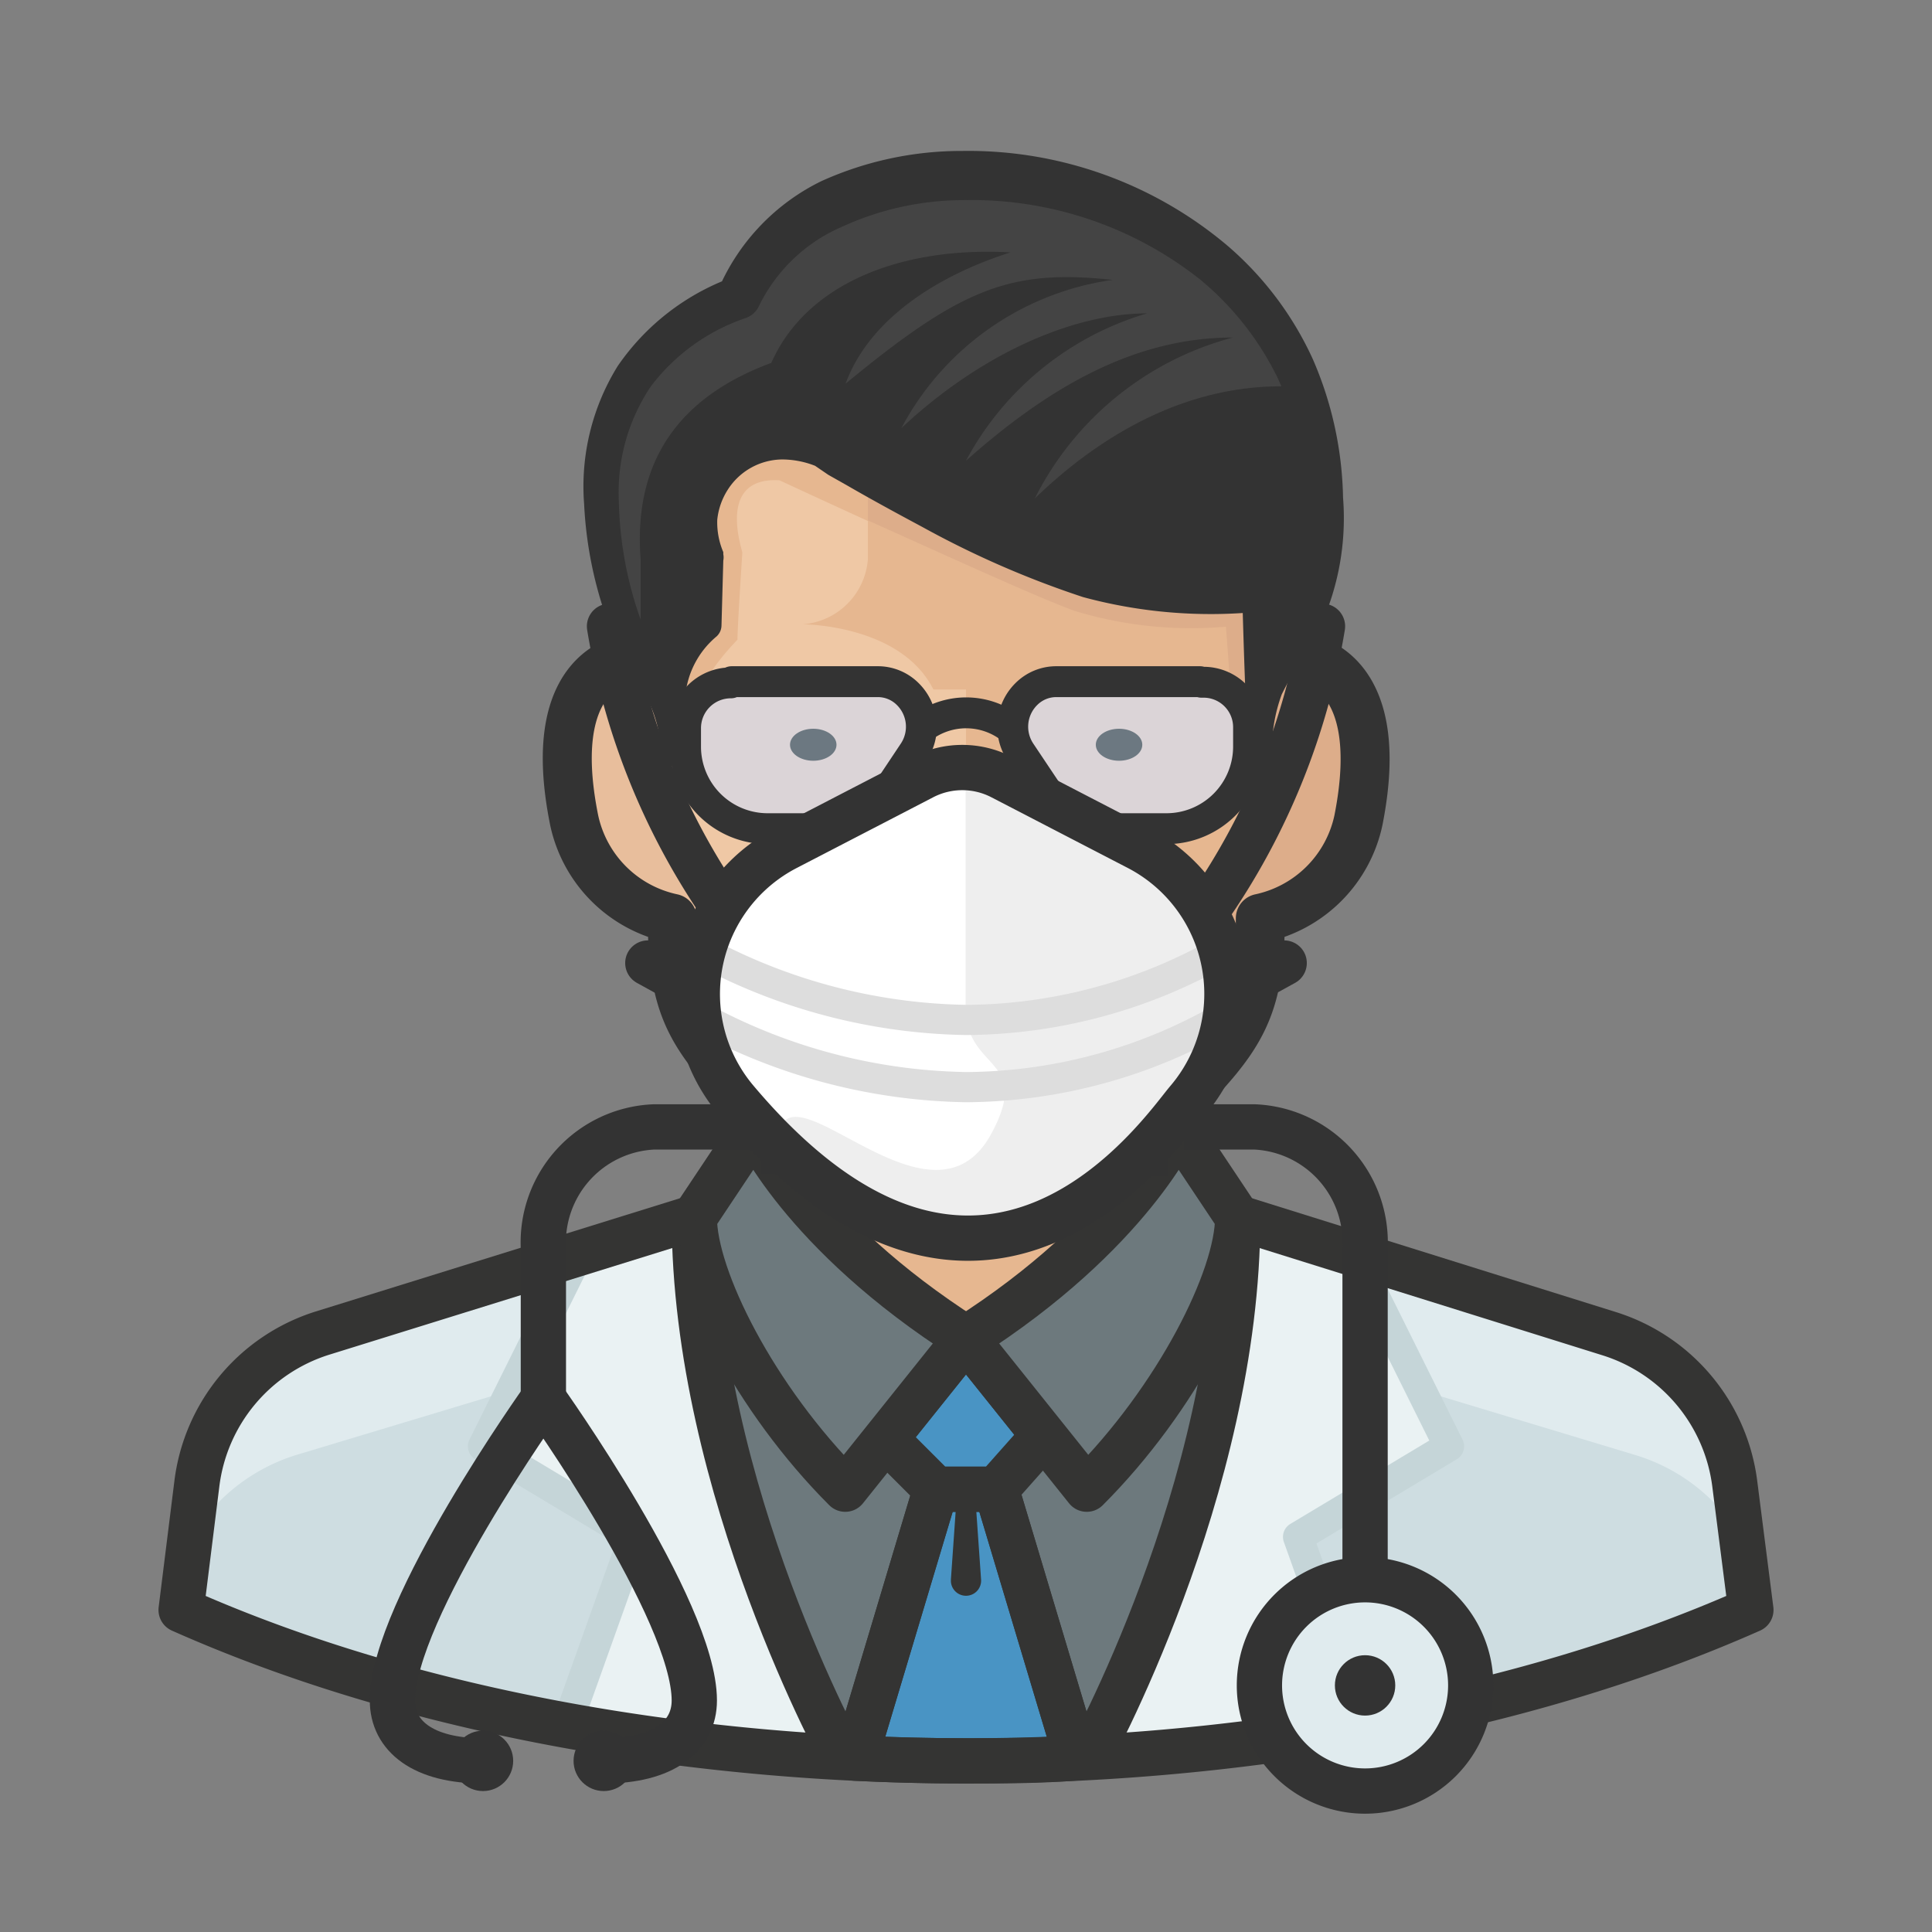 <?xml version="1.0" ?><svg height="64" viewBox="0 0 64 64" width="64" xmlns="http://www.w3.org/2000/svg"><rect x="0" y="0" width="64" height="64" fill="#808080" stroke="none"/><title/><g data-name="set-016@doctor-asian-male" id="a195d3ec-73a1-40cb-8878-e0dab29d44c3"><g data-name="doctor-asian-male" id="ef9ab402-ac90-457f-8653-07d77b166159"><g data-name="doctor-asian-male-2" id="eb2e25b5-9535-4f64-a2f0-c0ced4e162b3"><g data-name="Icons" id="e74a0506-3efc-4210-a15c-0a9cdde205b1"><path d="M53.31,44.181,41,40.331H23l-12.31,3.85a6,6,0,0,0-4.16,5L6,53.331c7.89,3.5,17.36,5,26,5s18.11-1.49,26-5l-.52-4.17A6,6,0,0,0,53.31,44.181Z" fill="#e0ebee"/><path d="M58,53.331,57.71,51a6.132,6.132,0,0,0-3.57-2.81l-12.79-3.86H22.65L9.87,48.181A6.162,6.162,0,0,0,6.3,51L6,53.331c7.89,3.5,17.36,5,26,5S50.11,56.841,58,53.331Z" fill="#cedde1"/><path d="M27.94,58.211c-.58-1.07-4.94-9.47-4.94-17.88h0l-3.83,1.2L16,47.911l5,3-2.24,6.24A71.834,71.834,0,0,0,27.94,58.211Z" fill="#eaf2f3"/><polyline fill="none" points="19.17 41.531 16 47.911 21 50.911 18.77 57.151" stroke="#c5d5d8" stroke-linejoin="round"/><path d="M36.06,58.211c.58-1.07,4.94-9.47,4.94-17.88h0l3.83,1.2L48,47.911l-5,3,2.24,6.24A71.834,71.834,0,0,1,36.06,58.211Z" fill="#eaf2f3"/><polyline fill="none" points="44.83 41.531 48 47.911 43 50.911 45.23 57.151" stroke="#c5d5d8" stroke-linejoin="round"/><path d="M36,58.331s5-9,5-18H23c0,9,5,18,5,18" fill="#6d797d" stroke="#343433" stroke-linejoin="round" stroke-width="1.5"/><polygon fill="#e6b790" points="37.97 43.341 31.97 48.331 25.97 43.341 25.97 36.341 37.97 36.341 37.97 43.341"/><path d="M32,58.331c1.21,0,2.44,0,3.67-.1C34.7,55,33,49.331,33,49.331H31l-2.67,8.91C29.56,58.3,30.79,58.331,32,58.331Z" fill="#4994c4" stroke="#343433" stroke-linejoin="round" stroke-width="1.5"/><path d="M35.67,58.241C34.7,55,33,49.331,33,49.331H31l-2.67,8.91" fill="none" stroke="#343433" stroke-miterlimit="10" stroke-width="1.5"/><path d="M32.29,49.331l.21,3a.5.5,0,1,1-1,.06v-.07l.21-3a.291.291,0,0,1,.309-.27h0A.3.3,0,0,1,32.29,49.331Z" fill="#343433"/><polygon fill="#4994c4" points="32 44.331 29.33 47.661 31 49.331 33 49.331 34.58 47.551 32 44.331" stroke="#343433" stroke-linejoin="round" stroke-width="1.5"/><path d="M25,37.331s1.53,3.51,7,7l-4,5c-3-3-5-7-5-9Z" fill="#6d797d" stroke="#343433" stroke-linejoin="round" stroke-width="1.5"/><path d="M39,37.331s-1.53,3.51-7,7l4,5c3-3,5-7,5-9Z" fill="#6d797d" stroke="#343433" stroke-linejoin="round" stroke-width="1.5"/><path d="M41,40.331l12.31,3.85a6,6,0,0,1,4.16,5l.53,4.15c-7.89,3.5-17.36,5-26,5s-18.11-1.49-26-5l.52-4.17a6,6,0,0,1,4.16-5L23,40.331" fill="none" stroke="#343433" stroke-linejoin="round" stroke-width="1.5"/><path d="M18,46.331s5,7,5,10c0,1.17-1,2-3,2" fill="none" stroke="#333" stroke-linejoin="round" stroke-width="1.5"/><path d="M16,58.331c-2,0-3-.83-3-2,0-3,5-10,5-10" fill="none" stroke="#333" stroke-linejoin="round" stroke-width="1.5"/><path d="M45.22,52.331v-11a3.831,3.831,0,0,0-3.65-4H39.22" fill="none" stroke="#333" stroke-linejoin="round" stroke-width="1.5"/><path d="M18,47.331v-6a3.831,3.831,0,0,1,3.65-4H25" fill="none" stroke="#333" stroke-linejoin="round" stroke-width="1.5"/><path d="M48.72,55.831a3.5,3.5,0,1,1-3.5-3.5A3.5,3.5,0,0,1,48.72,55.831Z" fill="#e0ebee"/><circle cx="45.22" cy="55.831" fill="#333" r="1"/><path d="M48.72,55.831a3.5,3.5,0,1,1-3.5-3.5A3.5,3.5,0,0,1,48.72,55.831Z" fill="none" stroke="#333" stroke-linejoin="round" stroke-width="1.5"/><circle cx="16" cy="58.331" fill="#333" r="1"/><circle cx="20" cy="58.331" fill="#333" r="1"/><polyline fill="none" points="25.97 38.901 25.97 36.341 37.97 36.341 37.97 38.971" stroke="#333" stroke-linejoin="round" stroke-width="1.5"/><path d="M42.82,21.761V19.6c0-5.87-2-11.9-10.82-11.9s-10.82,6-10.82,11.9v2.16c-.09,0-3.25,0-2.16,5.41a4.22,4.22,0,0,0,3.25,3.25c0,3.84,1.08,4.33,4.74,8.09,1.41,1.8,3.13,1.64,5,1.64s3.59.15,5-1.64c3.66-3.77,4.74-4.25,4.74-8.09A4.22,4.22,0,0,0,45,27.171C46.07,21.761,42.91,21.731,42.82,21.761Z" fill="#efc8a5"/><path d="M21.18,21.761v-1.08a3.612,3.612,0,0,1,1.08,2.16v3.25a3.64,3.64,0,0,0,1.49,3.25,5.129,5.129,0,0,1,1.75,4.33v2.95l-2.16-1.71a3.563,3.563,0,0,1-1.08-2.33v-2.16A4.059,4.059,0,0,1,19,27.171C18,20.291,21.09,21.731,21.18,21.761Z" fill="#e8be9c"/><path d="M42.82,21.761V19.6c0-5.87-2-11.9-10.82-11.9a17.808,17.808,0,0,0-3.25.3v10.52a2.339,2.339,0,0,1-2.16,2.16s3.25,0,4.33,2.16H32v3.25a1.591,1.591,0,0,0,.64,1.27,1.08,1.08,0,0,1-.63,2h0c-.8,0-1.08-.54-2.16-.54-.64,0-.54.82-.56.81a2.4,2.4,0,0,1,1.08.28A3.4,3.4,0,0,0,32,30.3h0V35a1,1,0,0,0,.74.94c.62.14,1.4.43,1.42,1,.13,3.63-4.87,1.15-5.36,3a9.528,9.528,0,0,0,3.19.29c1.87,0,3.59.16,5-1.63,3.68-3.78,4.76-4.25,4.76-8.09A4.229,4.229,0,0,0,45,27.181C46.07,21.761,42.91,21.721,42.82,21.761Z" fill="#e6b790"/><path d="M42.82,19.6c0-5.87-2-11.9-10.82-11.9s-10.82,6-10.82,11.9v2.16a.808.808,0,0,0-.31,0l1.4,1.53V25c1.16-1.16.13-1.69,2.16-3.81,0-.49.17-3,.16-2.88,0-.11-.87-2.52,1.23-2.4,0,0,7.71,3.58,9.82,4.38a13.251,13.251,0,0,0,5,.52c.08,1,.14,2,.22,2.93a1.378,1.378,0,0,0,.83,1.16,6.065,6.065,0,0,1,1.08-3.54Z" fill="#e6b790"/><path d="M42.82,21.371V19.6c0-5.87-2-11.9-10.82-11.9a14.3,14.3,0,0,0-3.25.3v9.24c2.41,1.08,5.61,2.55,6.86,3a13.251,13.251,0,0,0,5,.52c.08,1,.14,2,.22,2.93a1.359,1.359,0,0,0,.85,1.16A6.152,6.152,0,0,1,42.82,21.371Z" fill="#ddad8a"/><path d="M42.82,21.761v-1.08a3.612,3.612,0,0,0-1.08,2.16v3.25a3.64,3.64,0,0,1-1.49,3.25,5.129,5.129,0,0,0-1.75,4.33v2.95l2.16-1.71a3.563,3.563,0,0,0,1.08-2.33v-2.16A4.059,4.059,0,0,0,45,27.171C46,20.291,42.91,21.731,42.82,21.761Z" fill="#ddad8a"/><path d="M42.82,21.761V19.6c0-5.87-2-11.9-10.82-11.9s-10.82,6-10.82,11.9v2.16c-.09,0-3.25,0-2.16,5.41a4.22,4.22,0,0,0,3.25,3.25c0,3.84,1.08,4.33,4.74,8.09,1.41,1.8,3.13,1.64,5,1.64s3.59.15,5-1.64c3.66-3.77,4.74-4.25,4.74-8.09A4.22,4.22,0,0,0,45,27.171C46.07,21.761,42.91,21.731,42.82,21.761Z" fill="none" stroke="#333" stroke-linejoin="round" stroke-width="1.623"/><path d="M24.43,9.861c-7.18,2.66-3.89,10.82-3.25,11.9A5.856,5.856,0,0,1,22.26,25v-1.71a3.694,3.694,0,0,1,1.08-2.61v-2.16a2.81,2.81,0,0,1,1.23-3.77,2.722,2.722,0,0,1,1.11-.3,4.092,4.092,0,0,1,2.16.51l6.8,3.48a11.851,11.851,0,0,0,4.93,1.17h2.16V25c-.17-3.8,2.16-2.94,2.16-7.93C43.9,4.811,27.46,2.861,24.43,9.861Z" fill="#444"/><path d="M34.28,16.511a10.293,10.293,0,0,1,6.56-5.33c-3.34,0-6.19,1.73-8.84,4.08a10,10,0,0,1,6-4.88c-2.39,0-5.45,1.28-8.14,3.8a9.4,9.4,0,0,1,7-4.91c-3.38-.36-5,.26-8.85,3.44.79-2.15,3.05-3.58,5.46-4.35-3.57-.2-6.74,1-7.92,3.66-2.92,1.08-4.58,3.12-4.33,6.49v3.3A4.913,4.913,0,0,1,22.26,25c0-2-.14-3.11,1.08-4.33v-2.16c-1.22-2.39,1.34-5.31,4.5-3.56,7.94,4.35,9.23,4.75,13.9,4.64V25a4.792,4.792,0,0,1,1.08-3.25c1-.95,1.08-2.16,1.08-4.69v-.74a9.091,9.091,0,0,0-.7-3.49C39.94,12.561,36.88,14,34.28,16.511Z" fill="#333"/><path d="M30.55,24.1a2.421,2.421,0,0,1,2.91,0" fill="none" stroke="#333" stroke-miterlimit="10" stroke-width="1.023"/><path d="M24.24,22.581h4.83a1.4,1.4,0,0,1,1,.41,1.52,1.52,0,0,1,.2,1.92l-1.12,1.68a1.918,1.918,0,0,1-1.6.86H25.43a2.719,2.719,0,0,1-2.72-2.69v-.64a1.5,1.5,0,0,1,1.5-1.5h0Z" fill="#dbd4d7"/><path d="M39.75,22.581H35a1.4,1.4,0,0,0-1,.41,1.52,1.52,0,0,0-.2,1.92l1.13,1.69a1.936,1.936,0,0,0,1.6.85h2.11a2.72,2.72,0,0,0,2.72-2.72h0v-.64A1.49,1.49,0,0,0,39.872,22.6H39.8Z" fill="#dbd4d7"/><path d="M24.24,22.581h4.83a1.4,1.4,0,0,1,1,.41,1.52,1.52,0,0,1,.2,1.92l-1.12,1.68a1.918,1.918,0,0,1-1.6.86H25.43a2.719,2.719,0,0,1-2.72-2.69v-.64a1.5,1.5,0,0,1,1.5-1.5h0Z" fill="none" stroke="#333" stroke-linejoin="round" stroke-width="1.023"/><path d="M39.75,22.581H35a1.4,1.4,0,0,0-1,.41,1.52,1.52,0,0,0-.2,1.92l1.13,1.69a1.936,1.936,0,0,0,1.6.85h2.11a2.72,2.72,0,0,0,2.72-2.72h0v-.64A1.49,1.49,0,0,0,39.872,22.6H39.8Z" fill="none" stroke="#333" stroke-linejoin="round" stroke-width="1.023"/><ellipse cx="26.94" cy="24.671" fill="#6c7881" rx="0.77" ry="0.53"/><ellipse cx="37.07" cy="24.671" fill="#6c7881" rx="0.77" ry="0.53"/><path d="M29.55,29.611a2.2,2.2,0,0,1,1.18.35h0a2.249,2.249,0,0,0,2.37,0h0a2.233,2.233,0,0,1,1.18-.35" fill="none" stroke="#c6916d" stroke-linecap="round" stroke-miterlimit="10" stroke-width="0.75"/><path d="M33.47,32.481a3.153,3.153,0,0,0-1.28.14.681.681,0,0,1-.45,0,3.021,3.021,0,0,0-1.28-.14c-.72.11-.8.56-2.26,1.36l1.29.79a2.394,2.394,0,0,0,1.37.44h2.23a2.356,2.356,0,0,0,1.37-.44l1.33-.76C34.34,33.071,34.19,32.581,33.47,32.481Z" fill="#ddab85"/><path d="M35.8,33.871c-1.1,0-1.36-.42-2.42-.42a7.484,7.484,0,0,0-1.39.18,8.46,8.46,0,0,0-1.4-.18c-1,0-1.24.39-2.39.39" fill="none" stroke="#c6916d" stroke-linecap="round" stroke-miterlimit="10" stroke-width="0.75"/><path d="M41.37,25a6,6,0,0,1,.26-2.37,17.139,17.139,0,0,1,1.07-2,7.99,7.99,0,0,0,.6-4.1,10.643,10.643,0,0,0-1-4.06,9.8,9.8,0,0,0-2.58-3.24,12.2,12.2,0,0,0-7.8-2.6,9.653,9.653,0,0,0-4,.87,5.473,5.473,0,0,0-2.78,2.64h0a.758.758,0,0,1-.42.39,6.585,6.585,0,0,0-3.16,2.27,6.284,6.284,0,0,0-1.06,3.8,12.391,12.391,0,0,0,.79,4.11,6.539,6.539,0,0,0,.42.94q.27.5.51,1A5,5,0,0,1,22.64,25a.36.36,0,0,1-.377.342l-.023,0A.359.359,0,0,1,21.9,25a4.2,4.2,0,0,0-.5-1.93c-.15-.31-.33-.61-.52-.92a6.733,6.733,0,0,1-.53-1,13.258,13.258,0,0,1-1-4.45,7.567,7.567,0,0,1,1.11-4.57A7.856,7.856,0,0,1,24.22,9.2l-.43.4A7.107,7.107,0,0,1,27.21,6a11.273,11.273,0,0,1,4.67-1,13.313,13.313,0,0,1,8.76,3.12,10.925,10.925,0,0,1,2.85,3.78,12.01,12.01,0,0,1,1,4.58,8.65,8.65,0,0,1-.91,4.6A17.443,17.443,0,0,0,42.46,23a5.225,5.225,0,0,0-.32,2h0a.37.37,0,0,1-.37.37.338.338,0,0,1-.4-.272A.357.357,0,0,1,41.37,25Z" fill="#333"/><path d="M21.89,25a18.742,18.742,0,0,1,0-2.37A3.823,3.823,0,0,1,23,20.311l-.16.39-.06-2.16.07.28a3.673,3.673,0,0,1-.41-1.67,3.477,3.477,0,0,1,.48-1.67,3.575,3.575,0,0,1,2.91-1.75,4.208,4.208,0,0,1,1.69.25c.26.09.51.22.76.33l.63.33L31.37,16a43,43,0,0,0,5,2.38,15.334,15.334,0,0,0,5.37.75h0a.55.55,0,0,1,.55.55v.01h0c0,1.8-.11,3.61-.2,5.41a.37.37,0,1,1-.74,0c-.09-1.8-.15-3.61-.2-5.41l.58.57a16.188,16.188,0,0,1-5.85-.48,31.287,31.287,0,0,1-5.32-2.32c-.84-.45-1.67-.9-2.5-1.38l-.62-.35-.44-.3a3.013,3.013,0,0,0-1.09-.21,2.161,2.161,0,0,0-1.8,1,2.268,2.268,0,0,0-.35,1,2.516,2.516,0,0,0,.2,1.07v.07a.53.53,0,0,1,0,.21l-.06,2.16h0a.5.5,0,0,1-.16.35,2.911,2.911,0,0,0-1,1.7,17.667,17.667,0,0,0-.15,2.24.38.38,0,0,1-.38.36A.458.458,0,0,1,21.89,25Z" fill="#333"/></g></g></g></g><g data-name="set-016@surgeon-white-male" id="aaa0f679-a654-4c67-bd1c-093f3fd8a082"><path d="M37.7,28.084a5.45,5.45,0,0,1,1.638,8.379c-.853,1-6.729,9.732-14.949-.012a5.452,5.452,0,0,1,1.653-8.361l4.526-2.345a2.841,2.841,0,0,1,2.618,0Z" fill="#fff"/><path d="M23.936,30.041a22.883,22.883,0,0,1-3.745-9.294" fill="#fff" stroke="#333" stroke-linecap="round" stroke-linejoin="round" stroke-width="1.5"/><path d="M40.064,30.041a22.883,22.883,0,0,0,3.745-9.294" fill="#fff" stroke="#333" stroke-linecap="round" stroke-linejoin="round" stroke-width="1.5"/><line fill="#fff" stroke="#333" stroke-linecap="round" stroke-linejoin="round" stroke-width="1.5" x1="23.102" x2="21.46" y1="32.807" y2="31.902"/><line fill="#fff" stroke="#333" stroke-linecap="round" stroke-linejoin="round" stroke-width="1.5" x1="40.898" x2="42.54" y1="32.807" y2="31.902"/><path d="M37.7,28.084l-4.514-2.339a2.841,2.841,0,0,0-2.618,0L26.045,28.09a5.406,5.406,0,0,0-2.773,3.523,5.439,5.439,0,0,0,1.12,2.173c8.22,9.745,14.1,1.014,14.949.013a5.443,5.443,0,0,0,1.137-2.189A5.406,5.406,0,0,0,37.7,28.084Z" fill="#fff"/><path d="M37.7,28.084l-4.514-2.339a2.84,2.84,0,0,0-1.179-.3l-.02-.008v7.984c.035,2.059,2.2,1.609.865,4.11-2.047,3.841-7.082-2.89-7.082.41-.016.116,2.957,2.091,2.947,2.2,5.905,3.072,9.927-2.861,10.621-3.676A5.45,5.45,0,0,0,37.7,28.084Z" fill="#eee"/><path d="M23.3,31.514a19,19,0,0,0,8.714,2.273,17.259,17.259,0,0,0,8.444-2.273" fill="none" stroke="#ddd" stroke-miterlimit="10"/><path d="M23.3,33.74a19,19,0,0,0,8.714,2.273,17.259,17.259,0,0,0,8.444-2.273" fill="none" stroke="#ddd" stroke-miterlimit="10"/><path d="M37.7,28.084a5.45,5.45,0,0,1,1.638,8.379c-.853,1-6.729,9.732-14.949-.012a5.452,5.452,0,0,1,1.653-8.361l4.526-2.345a2.841,2.841,0,0,1,2.618,0Z" fill="none" stroke="#333" stroke-linejoin="round" stroke-width="1.5"/></g></svg>